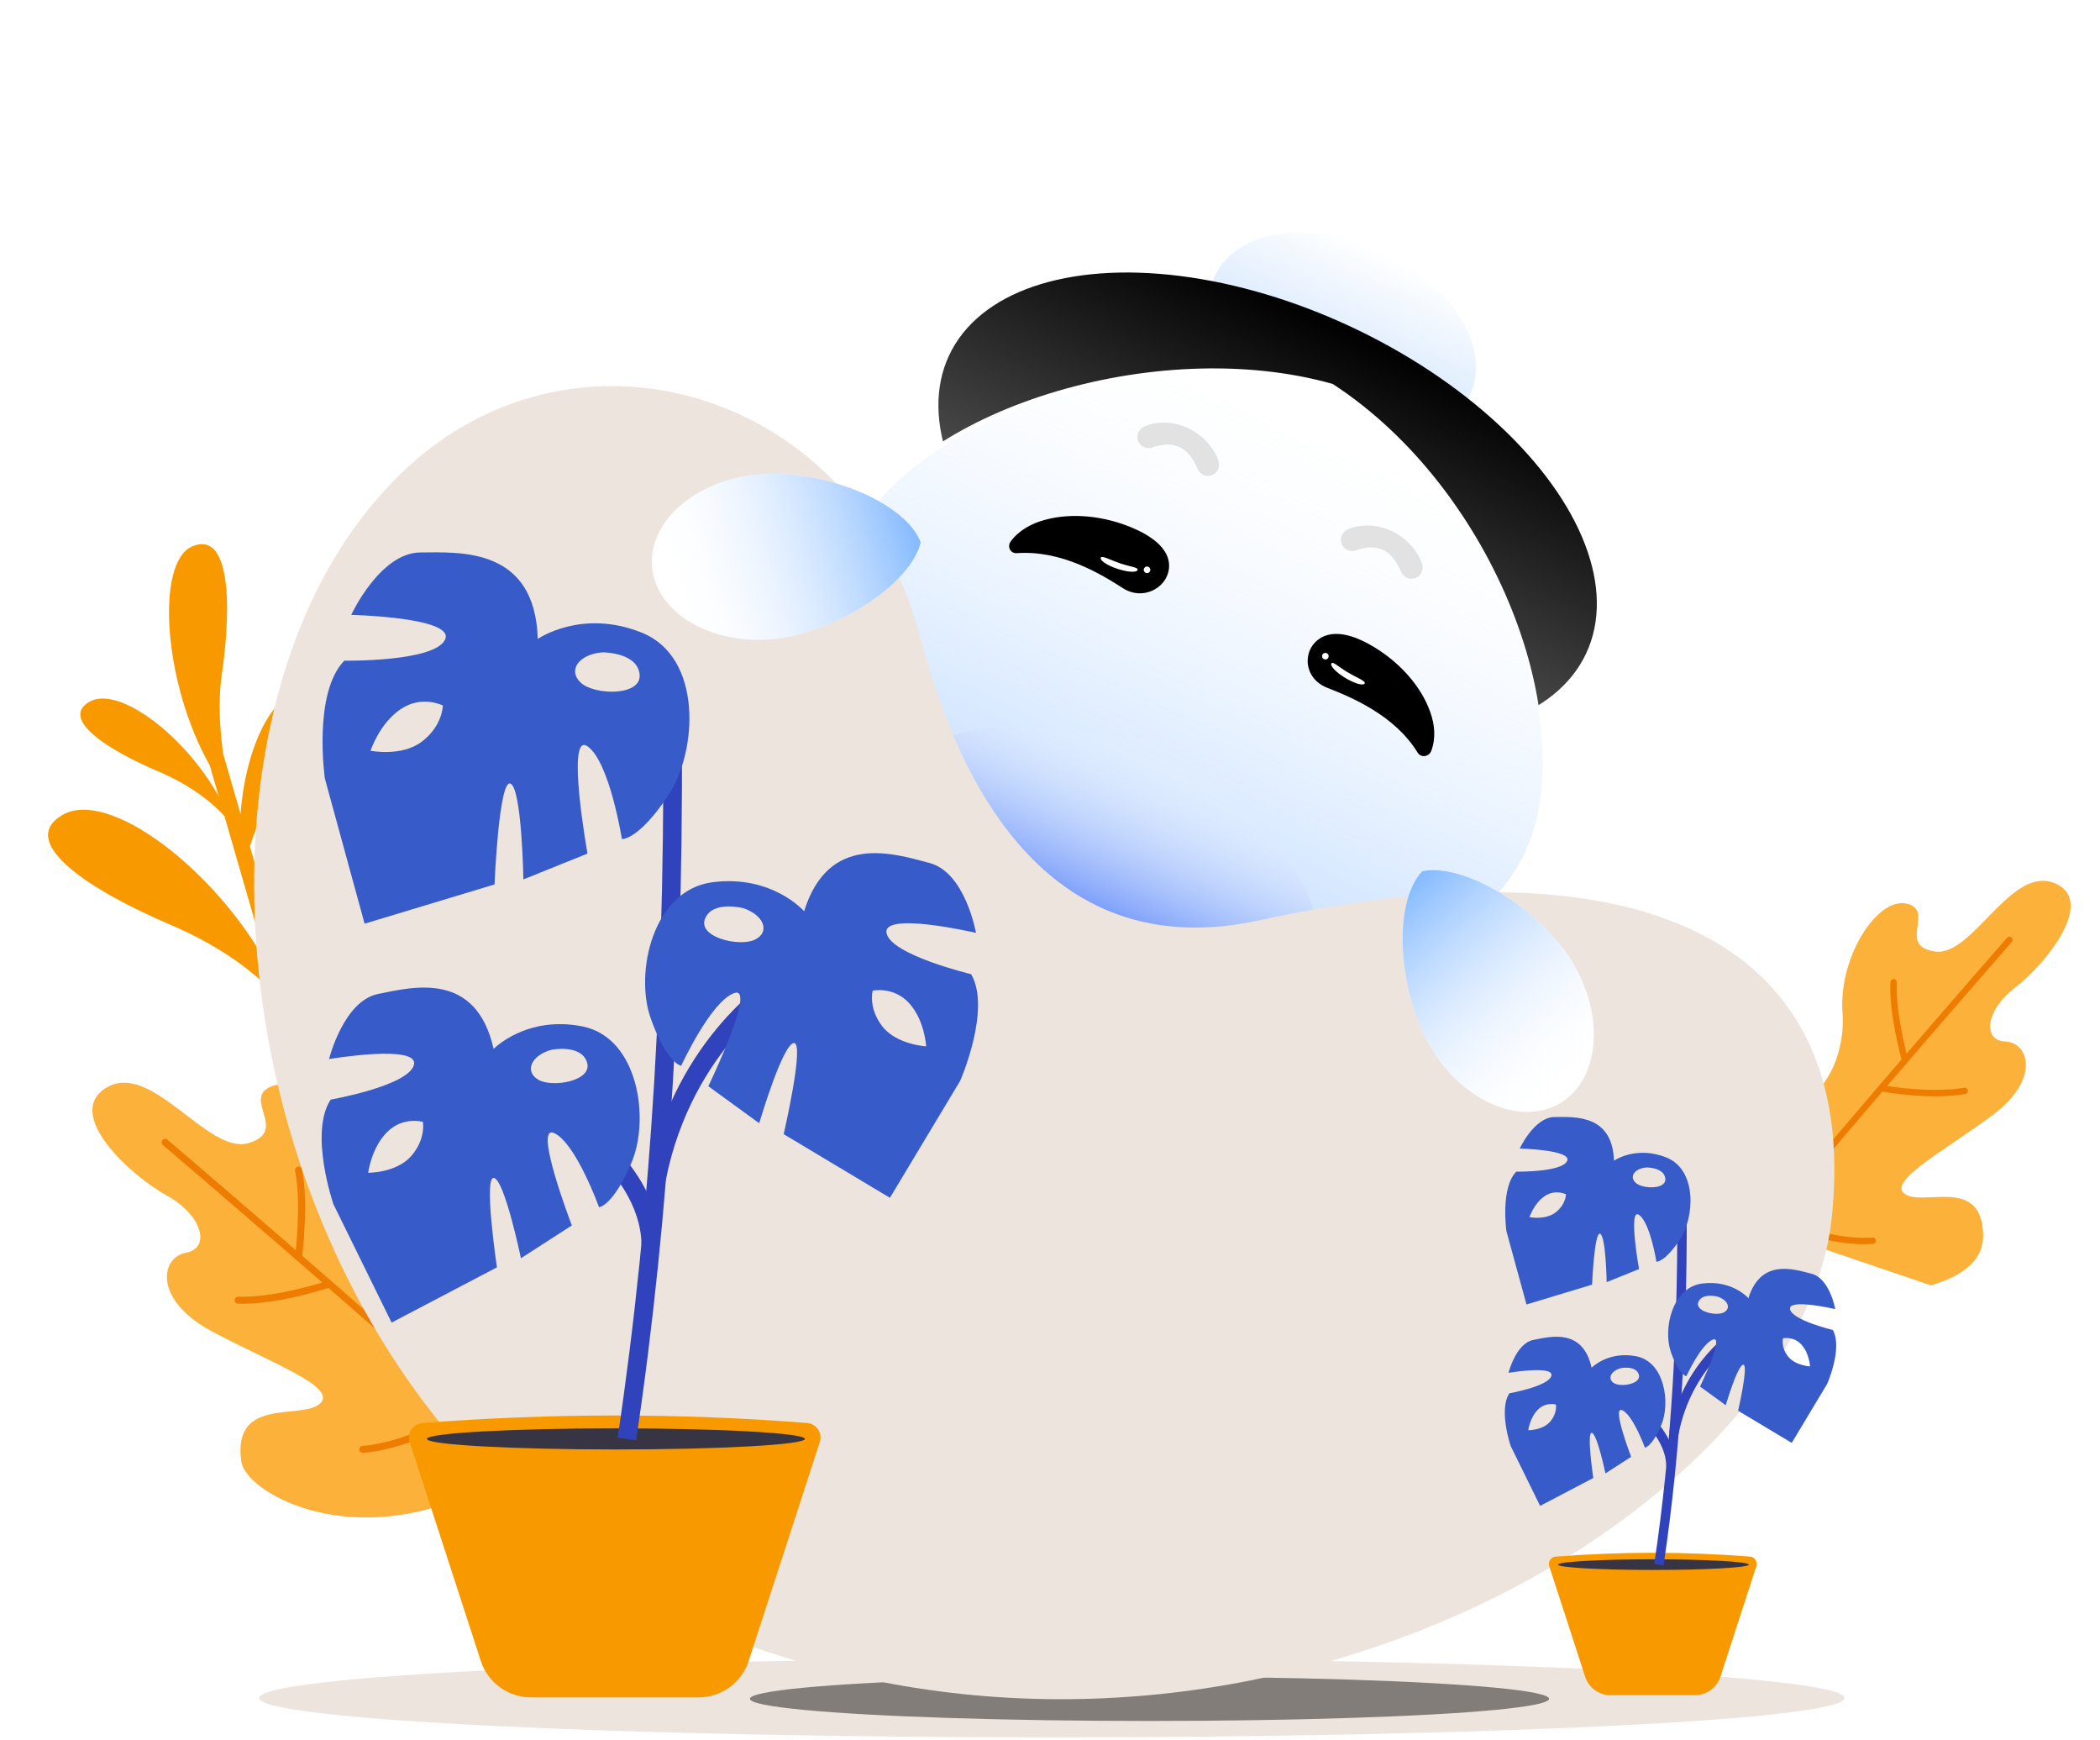 <svg width="780" height="646" viewBox="0 0 780 646" fill="none" xmlns="http://www.w3.org/2000/svg">
<path d="M390.695 645.176C553.284 645.176 685.089 638.627 685.089 630.548C685.089 622.469 553.284 615.92 390.695 615.92C228.106 615.92 96.301 622.469 96.301 630.548C96.301 638.627 228.106 645.176 390.695 645.176Z" fill="#EDE4DD"/>
<ellipse cx="426.963" cy="630.853" rx="148.416" ry="8.228" fill="black" fill-opacity="0.45"/>
<path d="M82.433 250.094C86.332 223.177 85.061 196.975 71.372 202.914C57.67 208.859 60.707 253.907 77.902 284.191L81.287 295.891C69.141 273.602 43.971 254.162 33.096 260.669C22.29 267.135 40.221 278.554 58.337 286.253C72.128 292.114 79.813 299.11 83.357 303.043L99.347 358.304C80.013 323.064 40.25 292.421 23.044 302.717C5.9 312.977 34.349 331.094 63.096 343.31C84.819 352.541 97.002 363.555 102.68 369.821L105.869 380.84C107.867 380.587 109.861 380.322 111.856 380.045L92.831 314.301C94.482 308.779 97.626 301.254 103.626 292.59C114.833 276.407 123.894 257.178 111.305 257.481C100.38 257.744 90.769 279.999 89.376 302.366L82.797 279.63C81.962 272.245 80.751 261.711 82.433 250.094Z" fill="#F99900"/>
<path d="M667.712 405.531C667.803 405.787 667.903 406.03 668.015 406.255C671.228 412.701 685.869 397.175 684.358 376.147C682.847 355.121 697.494 332.996 708.223 335.584C718.951 338.172 704.412 351.263 718.669 353.339C732.925 355.414 747.132 320.385 763.773 328.236C778.337 335.107 759.636 358.274 748.321 366.87C737.644 374.983 736.115 386.404 744.882 386.772C753.646 387.143 757.854 400.915 740.15 414.067C722.445 427.219 700.563 438.862 707.627 443.462C714.69 448.067 736.519 436.641 736.582 458.961C736.611 468.937 727.384 474.363 717.171 477.316L650.962 454.822L667.709 405.53L667.712 405.531Z" fill="#FCB13A"/>
<path d="M656.027 456.546C690.714 414.331 746.575 350.573 747.256 349.797C747.685 349.31 747.638 348.563 747.147 348.134C746.656 347.703 745.911 347.756 745.482 348.245C744.798 349.026 688.327 413.479 653.642 455.736L656.027 456.546Z" fill="#ED7C00"/>
<path d="M707.3 394.874C707.488 394.919 707.692 394.919 707.891 394.862C708.518 394.687 708.887 394.038 708.712 393.41C708.663 393.238 703.903 375.921 704.521 364.808C704.557 364.157 704.057 363.601 703.409 363.565C702.759 363.529 702.201 364.027 702.165 364.679C701.527 376.181 706.239 393.318 706.439 394.041C706.558 394.47 706.898 394.777 707.3 394.874Z" fill="#ED7C00"/>
<path d="M699.154 405.387C699.177 405.394 699.2 405.398 699.222 405.402C699.942 405.531 716.972 408.53 729.979 406.252C730.62 406.141 731.05 405.529 730.937 404.887C730.824 404.245 730.213 403.816 729.572 403.929C716.981 406.134 699.811 403.112 699.638 403.08C698.997 402.965 698.385 403.392 698.269 404.033C698.16 404.652 698.551 405.242 699.154 405.387Z" fill="#ED7C00"/>
<path d="M659.336 430.16C662.122 437.412 665.677 443.475 665.738 443.578C666.07 444.14 665.883 444.863 665.324 445.194C665.048 445.356 664.734 445.395 664.447 445.326C664.147 445.253 663.877 445.065 663.708 444.781C663.485 444.406 660.729 439.703 658.164 433.61L659.336 430.16Z" fill="#ED7C00"/>
<path d="M675.102 459.674C681.66 461.256 689.077 462.415 695.67 461.921C696.32 461.873 696.806 461.307 696.758 460.657C696.71 460.007 696.143 459.52 695.494 459.569C679.76 460.749 658.257 451.791 658.042 451.702C657.444 451.449 656.75 451.731 656.497 452.331C656.244 452.933 656.527 453.624 657.127 453.876C657.662 454.102 665.45 457.346 675.102 459.674Z" fill="#ED7C00"/>
<g filter="url(#filter0_d_2073_382)">
<ellipse cx="498.689" cy="120.447" rx="52.244" ry="34.371" transform="rotate(25.048 498.689 120.447)" fill="url(#paint0_linear_2073_382)"/>
<ellipse cx="470.832" cy="183.312" rx="130.611" ry="72.867" transform="rotate(25.048 470.832 183.312)" fill="url(#paint1_linear_2073_382)"/>
</g>
<g filter="url(#filter1_d_2073_382)">
<g filter="url(#filter2_d_2073_382)">
<path d="M566.396 312.546C544.964 358.406 471.825 369.522 403.035 337.374C334.245 305.227 295.854 241.989 317.286 196.129C338.717 150.269 429.316 122.02 495.004 140.577C555.504 179.98 587.827 266.686 566.396 312.546Z" fill="white"/>
</g>
<path d="M566.396 312.546C544.964 358.406 471.825 369.522 403.035 337.374C334.245 305.227 295.854 241.989 317.286 196.129C338.717 150.269 429.316 122.02 495.004 140.577C555.504 179.98 587.827 266.686 566.396 312.546Z" fill="url(#paint2_linear_2073_382)"/>
<path d="M487.558 344.858C480.776 359.37 442.934 356.02 403.036 337.374C363.138 318.729 336.292 291.849 343.075 277.336C349.857 262.823 395.268 261.707 432.14 275.097C468.355 295.543 494.34 330.345 487.558 344.858Z" fill="url(#paint3_linear_2073_382)"/>
</g>
<path d="M668.258 243.01C668.323 242.915 668.399 242.759 668.486 242.54C668.572 242.322 668.668 242.072 668.774 241.79C668.885 241.5 668.996 241.191 669.108 240.863C669.225 240.527 669.345 240.205 669.468 239.898C669.591 239.59 669.71 239.306 669.827 239.045C669.943 238.783 670.055 238.575 670.161 238.421C670.296 238.223 670.461 238.103 670.656 238.06C670.856 238.008 671.065 238.006 671.284 238.055C671.503 238.105 671.72 238.184 671.935 238.294C672.15 238.404 672.348 238.521 672.528 238.645C672.751 238.799 672.922 239.011 673.039 239.281C673.171 239.549 673.167 239.868 673.026 240.239C672.89 240.638 672.734 241.03 672.558 241.415C672.397 241.797 672.23 242.169 672.057 242.531C671.89 242.884 671.725 243.225 671.561 243.555C671.406 243.891 671.266 244.205 671.141 244.498C671.05 244.74 671.003 244.947 670.997 245.12C671.001 245.299 671.034 245.462 671.099 245.607C671.178 245.75 671.276 245.874 671.392 245.98C671.518 246.091 671.658 246.2 671.813 246.306C671.984 246.424 672.181 246.534 672.402 246.635C672.623 246.737 672.828 246.852 673.017 246.982C673.137 247.065 673.238 247.166 673.32 247.286C673.416 247.403 673.477 247.545 673.5 247.713C673.53 247.872 673.511 248.055 673.445 248.263C673.387 248.476 673.266 248.715 673.083 248.981C672.93 249.204 672.757 249.364 672.565 249.459C672.379 249.546 672.148 249.533 671.872 249.419L671.338 249.203C671.174 249.129 671.022 249.056 670.882 248.985C670.756 248.911 670.592 248.817 670.392 248.705C669.959 248.47 669.636 248.507 669.424 248.816C669.406 248.842 669.343 248.97 669.236 249.2C669.129 249.429 668.995 249.716 668.834 250.061C668.687 250.402 668.522 250.781 668.336 251.198C668.157 251.605 667.983 251.997 667.813 252.373C667.651 252.755 667.505 253.097 667.373 253.399C667.248 253.692 667.16 253.903 667.109 254.032C667.022 254.25 666.956 254.42 666.911 254.541C666.866 254.661 666.781 254.812 666.657 254.992C666.563 255.129 666.43 255.24 666.258 255.324C666.092 255.4 665.897 255.436 665.671 255.433C665.455 255.436 665.218 255.393 664.963 255.306C664.701 255.227 664.432 255.093 664.158 254.905C663.857 254.698 663.7 254.457 663.687 254.183C663.688 253.905 663.745 253.629 663.859 253.353C664.054 252.83 664.263 252.297 664.484 251.754C664.714 251.217 664.942 250.684 665.166 250.156C665.399 249.633 665.623 249.124 665.838 248.627C666.067 248.127 666.286 247.652 666.495 247.202C666.582 246.983 666.599 246.793 666.546 246.63C666.5 246.459 666.391 246.314 666.219 246.196C665.635 245.795 665.032 245.412 664.411 245.048C663.803 244.681 663.207 244.316 662.623 243.952C662.414 243.834 662.215 243.792 662.027 243.827C661.839 243.862 661.683 243.969 661.559 244.15C661.281 244.553 661.011 244.955 660.748 245.356C660.485 245.757 660.212 246.163 659.929 246.575C659.605 247.047 659.263 247.526 658.903 248.012C658.552 248.504 658.205 248.973 657.86 249.419C657.725 249.579 657.576 249.685 657.414 249.738C657.26 249.796 657.095 249.816 656.919 249.796C656.752 249.782 656.577 249.732 656.397 249.645C656.224 249.565 656.057 249.469 655.894 249.357C655.49 249.079 655.224 248.795 655.095 248.504C654.961 248.222 655.002 247.922 655.221 247.605C655.551 247.124 655.909 246.631 656.295 246.125C656.681 245.619 657.056 245.1 657.422 244.567C657.67 244.207 657.905 243.856 658.126 243.516C658.354 243.166 658.591 242.811 658.839 242.451C658.951 242.288 658.995 242.141 658.971 242.011C658.962 241.878 658.923 241.75 658.855 241.628C658.788 241.505 658.704 241.379 658.605 241.247C658.512 241.107 658.446 240.954 658.408 240.789C658.37 240.624 658.374 240.425 658.421 240.191C658.476 239.964 658.613 239.691 658.831 239.374C658.949 239.202 659.071 239.09 659.196 239.036C659.335 238.981 659.473 238.955 659.608 238.96C659.753 238.971 659.892 238.997 660.028 239.04C660.169 239.073 660.307 239.093 660.443 239.098C660.587 239.108 660.719 239.091 660.838 239.047C660.972 239 661.097 238.89 661.215 238.718C661.286 238.615 661.365 238.492 661.45 238.349C661.542 238.197 661.628 238.054 661.708 237.919C661.788 237.785 661.856 237.667 661.912 237.567C661.974 237.458 662.017 237.386 662.041 237.352C662.242 237.06 662.44 236.855 662.635 236.736C662.845 236.615 663.039 236.553 663.218 236.55C663.403 236.538 663.578 236.569 663.741 236.644C663.919 236.716 664.077 236.799 664.215 236.893C664.73 237.247 665.018 237.591 665.08 237.924C665.156 238.254 665.076 238.61 664.839 238.991L663.961 240.378C663.837 240.596 663.783 240.793 663.801 240.97C663.825 241.138 663.944 241.296 664.158 241.443L667.152 243.349C667.413 243.503 667.619 243.544 667.77 243.471C667.93 243.404 668.093 243.25 668.258 243.01ZM684.427 251.925C684.899 252.249 685.304 252.635 685.641 253.082C685.979 253.529 686.227 253.996 686.384 254.484C686.542 254.971 686.596 255.463 686.545 255.96C686.504 256.462 686.332 256.932 686.031 257.37C685.907 257.55 685.743 257.696 685.54 257.809C685.35 257.919 685.143 257.991 684.917 258.026C684.697 258.051 684.47 258.041 684.237 257.994C684.018 257.945 683.814 257.855 683.625 257.725C683.608 257.714 683.588 257.706 683.565 257.703C683.556 257.697 683.543 257.688 683.526 257.676C683.503 257.673 683.483 257.666 683.466 257.654L682.809 258.719C682 259.97 681.555 260.986 681.474 261.765C681.403 262.549 681.62 263.116 682.126 263.464C682.307 263.588 682.477 263.68 682.638 263.74C682.808 263.806 682.967 263.859 683.117 263.899C683.281 263.936 683.431 263.975 683.566 264.018C683.701 264.06 683.825 264.12 683.936 264.196C684.134 264.332 684.246 264.536 684.274 264.808C684.311 265.086 684.246 265.345 684.081 265.585C683.916 265.826 683.656 266.001 683.302 266.112C682.957 266.228 682.566 266.282 682.13 266.273C681.699 266.255 681.254 266.176 680.794 266.037C680.334 265.897 679.91 265.695 679.524 265.429C678.854 264.969 678.455 264.29 678.326 263.393C678.203 262.487 678.404 261.423 678.926 260.203C678.993 259.996 678.983 259.863 678.897 259.804C678.794 259.733 678.669 259.722 678.521 259.772C676.933 260.261 675.473 260.445 674.14 260.325C672.813 260.197 671.681 259.811 670.746 259.168C670.308 258.867 669.957 258.531 669.694 258.16C669.43 257.789 669.254 257.403 669.164 257C669.089 256.594 669.098 256.177 669.191 255.748C669.298 255.316 669.496 254.889 669.785 254.469C670.192 253.877 670.749 253.343 671.455 252.867C672.169 252.398 672.968 251.999 673.851 251.671C674.734 251.342 675.665 251.091 676.644 250.917C677.632 250.749 678.598 250.668 679.543 250.672C680.496 250.683 681.396 250.79 682.243 250.992C683.09 251.195 683.818 251.506 684.427 251.925ZM680.94 256.088C681.295 255.902 681.581 255.789 681.798 255.749C682.021 255.7 682.268 255.737 682.538 255.859C682.744 255.963 682.88 255.968 682.945 255.874C682.992 255.805 683.017 255.714 683.018 255.602C683.009 255.267 682.97 254.955 682.901 254.668C682.839 254.373 682.658 254.122 682.357 253.915C682.031 253.691 681.602 253.535 681.068 253.446C680.535 253.358 679.949 253.328 679.31 253.356C678.685 253.382 678.033 253.458 677.352 253.584C676.686 253.707 676.053 253.873 675.455 254.081C674.857 254.29 674.322 254.535 673.85 254.817C673.378 255.099 673.03 255.403 672.805 255.73C672.605 256.022 672.526 256.302 672.568 256.571C672.619 256.847 672.782 257.079 673.057 257.267C673.761 257.751 674.785 257.906 676.132 257.732C677.478 257.557 679.08 257.009 680.94 256.088ZM694.218 255.887C693.969 255.716 693.756 255.519 693.58 255.297C693.419 255.072 693.301 254.839 693.226 254.598C693.166 254.355 693.151 254.111 693.18 253.865C693.21 253.62 693.298 253.39 693.446 253.176C693.694 252.815 694.036 252.621 694.473 252.592C694.918 252.57 695.381 252.724 695.862 253.054C696.085 253.207 696.27 253.398 696.417 253.625C696.57 253.844 696.676 254.075 696.736 254.319C696.805 254.568 696.822 254.82 696.786 255.074C696.757 255.319 696.674 255.54 696.538 255.738C696.285 256.107 695.947 256.304 695.525 256.33C695.117 256.353 694.681 256.205 694.218 255.887ZM689.754 258.601C689.961 258.301 690.257 258.145 690.645 258.133C691.047 258.118 691.462 258.259 691.891 258.554C692.664 259.085 692.893 259.634 692.579 260.202C692.359 260.595 692.107 261.034 691.823 261.522C691.547 262.015 691.247 262.535 690.921 263.082C690.61 263.627 690.276 264.187 689.918 264.762C689.574 265.335 689.23 265.901 688.884 266.46C688.544 267.01 688.211 267.539 687.886 268.049C687.561 268.559 687.257 269.02 686.974 269.432C686.679 269.861 686.303 270.077 685.846 270.079C685.398 270.087 684.882 269.89 684.299 269.489C684.033 269.306 683.867 269.097 683.801 268.862C683.737 268.642 683.788 268.411 683.953 268.171C684.768 266.986 685.499 265.858 686.147 264.787C686.809 263.713 687.384 262.749 687.87 261.894C688.364 261.046 688.764 260.335 689.07 259.762C689.39 259.186 689.618 258.799 689.754 258.601ZM705.192 261.023C705.24 260.879 705.284 260.751 705.323 260.639C705.371 260.533 705.427 260.432 705.492 260.338C705.657 260.097 705.869 259.946 706.127 259.883C706.394 259.826 706.677 259.901 706.978 260.108C708.308 261.022 708.82 261.841 708.512 262.565C708.112 263.478 707.696 264.387 707.264 265.291C706.832 266.195 706.374 267.1 705.89 268.006C705.421 268.909 704.914 269.812 704.369 270.715C703.839 271.615 703.265 272.515 702.645 273.416C702.527 273.588 702.403 273.75 702.274 273.901C702.151 274.044 702.019 274.162 701.879 274.255C701.745 274.34 701.604 274.388 701.457 274.401C701.318 274.419 701.171 274.375 701.016 274.269L700.041 273.371C699.836 273.192 699.721 273.018 699.697 272.85C699.688 272.679 699.743 272.49 699.861 272.28C700.873 270.662 701.831 268.9 702.736 266.995C703.642 265.089 704.46 263.098 705.192 261.023ZM696.949 278.697C696.7 278.525 696.49 278.325 696.32 278.094C696.153 277.878 696.035 277.645 695.966 277.395C695.9 277.16 695.882 276.92 695.911 276.675C695.941 276.43 696.029 276.2 696.177 275.986C696.425 275.625 696.767 275.43 697.204 275.402C697.649 275.379 698.112 275.533 698.593 275.864C698.816 276.017 699.001 276.208 699.148 276.435C699.301 276.654 699.407 276.885 699.467 277.129C699.536 277.378 699.553 277.63 699.517 277.884C699.488 278.129 699.405 278.35 699.27 278.548C699.016 278.917 698.681 279.11 698.265 279.127C697.851 279.159 697.412 279.015 696.949 278.697Z" fill="white"/>
<circle cx="426.571" cy="162.271" r="4.121" transform="rotate(25.048 426.571 162.271)" fill="#E2E2E2"/>
<ellipse cx="432.445" cy="161.02" rx="3.297" ry="2.802" transform="rotate(25.048 432.445 161.02)" fill="#E2E2E2"/>
<ellipse cx="445.445" cy="167.462" rx="3.297" ry="2.802" transform="rotate(25.048 445.445 167.462)" fill="#E2E2E2"/>
<path d="M452.597 173.158C451.633 175.22 448.147 165.62 439.982 161.805C431.818 157.989 422.664 161.681 423.627 159.62C424.591 157.558 433.144 155.152 441.308 158.967C449.473 162.783 453.56 171.096 452.597 173.158Z" fill="#E2E2E2"/>
<path d="M445.707 174.675C444.998 176.191 443.738 168.661 438.099 166.026C432.459 163.39 426.771 167.309 427.479 165.793C428.187 164.278 435.111 157.716 440.751 160.351C446.39 162.987 446.415 173.16 445.707 174.675Z" fill="#E2E2E2"/>
<circle cx="448.676" cy="172.613" r="4.121" transform="rotate(25.048 448.676 172.613)" fill="#E2E2E2"/>
<circle cx="502.164" cy="200.48" r="4.121" transform="rotate(25.048 502.164 200.48)" fill="#E2E2E2"/>
<ellipse cx="508.038" cy="199.229" rx="3.297" ry="2.802" transform="rotate(25.048 508.038 199.229)" fill="#E2E2E2"/>
<ellipse cx="521.046" cy="205.663" rx="3.297" ry="2.802" transform="rotate(25.048 521.046 205.663)" fill="#E2E2E2"/>
<path d="M528.19 211.367C527.227 213.429 523.741 203.829 515.576 200.014C507.411 196.198 498.258 199.89 499.221 197.829C500.185 195.767 508.737 193.361 516.902 197.176C525.066 200.992 529.154 209.305 528.19 211.367Z" fill="#E2E2E2"/>
<path d="M521.3 212.884C520.592 214.4 519.332 206.87 513.693 204.235C508.053 201.599 502.365 205.518 503.073 204.002C503.781 202.487 510.705 195.925 516.344 198.56C521.984 201.196 522.009 211.369 521.3 212.884Z" fill="#E2E2E2"/>
<circle cx="524.27" cy="210.822" r="4.121" transform="rotate(25.048 524.27 210.822)" fill="#E2E2E2"/>
<g filter="url(#filter3_d_2073_382)">
<path d="M531.206 262.322C532.911 267.074 533.385 272.143 531.594 276.88C531.408 277.373 531.085 277.812 530.665 278.144C530.244 278.476 529.742 278.689 529.218 278.757C528.693 278.825 528.166 278.747 527.7 278.531C527.233 278.314 526.844 277.969 526.579 277.534C518.004 263.471 501.608 256.797 492.874 253.368C487.392 251.214 485.045 246.213 485.868 241.636C486.267 239.283 487.564 237.127 489.491 235.615C495.823 230.702 505.002 235.012 510.524 238.377C519.497 243.85 527.636 252.348 531.208 262.32L531.206 262.322Z" fill="black"/>
</g>
<g filter="url(#filter4_d_2073_382)">
<path d="M388.108 191.048C383.084 192.407 378.472 194.925 375.402 199.057C375.083 199.487 374.886 199.994 374.835 200.518C374.784 201.043 374.88 201.563 375.113 202.02C375.346 202.477 375.705 202.851 376.151 203.099C376.596 203.346 377.108 203.458 377.628 203.42C394.458 202.207 409.294 211.437 417.089 216.426C421.982 219.557 427.577 218.566 431.047 215.297C432.844 213.635 433.973 211.371 434.2 208.974C434.896 201.13 426.098 196.289 420.143 193.82C410.462 189.808 398.649 188.189 388.108 191.045L388.108 191.048Z" fill="black"/>
</g>
<path d="M422.52 211.684C422.149 212.689 418.789 212.484 415.015 211.224C411.242 209.964 408.483 208.128 408.853 207.122C409.224 206.117 412.436 207.994 416.21 209.254C419.984 210.513 422.89 210.678 422.52 211.684Z" fill="white"/>
<ellipse cx="426.043" cy="211.61" rx="1.214" ry="1.214" transform="rotate(43.043 426.043 211.61)" fill="white"/>
<path d="M494.516 246.394C493.993 247.33 496.334 249.748 499.746 251.795C503.157 253.842 506.347 254.743 506.87 253.808C507.392 252.872 503.877 251.653 500.465 249.606C497.054 247.558 495.038 245.458 494.516 246.394Z" fill="white"/>
<circle cx="1.214" cy="1.214" r="1.214" transform="matrix(-0.994 -0.111 -0.111 0.994 493.617 242.598)" fill="white"/>
<g filter="url(#filter5_d_2073_382)">
<path d="M646.446 274.08C649.592 274.932 652.44 276.639 654.675 279.011C656.665 280.835 658.779 282.518 661.002 284.048C682.327 298.707 708.823 296.157 720.277 279.494C731.73 262.832 724.618 237.182 703.294 222.524C681.967 207.864 655.473 210.415 644.021 227.076C638.107 235.678 636.967 246.886 640.78 258.085C641.066 258.885 641.365 259.681 641.676 260.472C641.657 260.426 641.727 260.6 641.624 260.376L641.816 260.793L641.967 261.226C643.506 265.666 642.881 269.764 640.785 273.26C643.097 273.481 645.276 273.754 646.446 274.08ZM637.922 222.939C652.002 202.455 683.205 199.449 707.619 216.232C732.03 233.012 740.405 263.222 726.326 283.703C712.245 304.188 681.038 307.192 656.627 290.412C653.977 288.59 651.521 286.612 649.255 284.505L649.242 284.491C644.25 278.963 637.159 283.866 621.186 277.956C617.905 276.743 618.052 275.806 621.754 275.007C628.447 273.57 636.775 269.453 634.858 263.927C634.786 263.776 634.001 261.715 633.718 260.906C629.267 247.842 630.338 233.971 637.924 222.935" fill="white"/>
</g>
<g filter="url(#filter6_d_2073_382)">
<path d="M300.3 110.154C300.056 108.152 299.036 106.325 297.46 105.066C299.023 103.87 300.065 102.118 300.371 100.175C300.676 98.231 300.222 96.244 299.102 94.626C297.982 93.009 296.283 91.884 294.356 91.486C292.429 91.087 290.423 91.446 288.754 92.487C288.134 90.572 286.803 88.969 285.035 88.007C283.71 87.315 282.211 87.026 280.724 87.175C279.237 87.325 277.825 87.906 276.665 88.848C275.504 89.79 274.644 91.05 274.191 92.475C273.738 93.9 273.712 95.426 274.116 96.865C272.548 96.854 271.013 97.321 269.717 98.206C269.359 98.463 269.021 98.746 268.706 99.054C267.41 100.31 266.604 101.985 266.429 103.78C266.255 105.576 266.725 107.375 267.754 108.856C267.947 109.176 268.16 109.484 268.392 109.778C269.792 111.245 271.711 112.105 273.737 112.173C273.116 114.089 273.266 116.172 274.155 117.98C274.348 118.3 274.561 118.608 274.793 118.902C275.59 120.051 276.688 120.959 277.966 121.527C279.244 122.095 280.653 122.302 282.041 122.124C283.428 121.947 284.74 121.392 285.833 120.52C286.927 119.648 287.76 118.492 288.242 117.179C289.444 118.075 290.882 118.597 292.378 118.681C293.875 118.765 295.363 118.408 296.657 117.652C297.952 116.897 298.995 115.778 299.659 114.434C300.322 113.09 300.575 111.581 300.387 110.094L300.3 110.154ZM293.781 94.762C294.843 94.979 295.78 95.597 296.397 96.489C297.014 97.38 297.263 98.475 297.092 99.545C296.94 100.377 296.543 101.145 295.953 101.751C295.363 102.357 294.606 102.774 293.778 102.947L292.668 103.161L291.174 102.789C290.972 102.064 290.655 101.377 290.235 100.754C289.681 99.956 288.967 99.281 288.139 98.773L289.439 96.68C289.884 95.958 290.537 95.389 291.312 95.046C292.087 94.704 292.948 94.605 293.781 94.762ZM277.842 92.794C278.327 91.983 279.074 91.361 279.961 91.032C280.847 90.703 281.819 90.686 282.717 90.984C283.614 91.283 284.382 91.878 284.895 92.672C285.408 93.467 285.635 94.412 285.537 95.353L285.406 96.488L284.603 97.79C283.137 97.737 281.694 98.154 280.482 98.98C280.255 99.113 280.038 99.263 279.834 99.429L279.285 98.636L278.332 97.506C277.78 96.864 277.437 96.069 277.349 95.227C277.262 94.385 277.434 93.536 277.842 92.794ZM275.664 108.368C274.775 108.727 273.789 108.768 272.873 108.485C271.956 108.202 271.165 107.613 270.633 106.815C270.101 106.017 269.86 105.06 269.951 104.106C270.042 103.151 270.459 102.257 271.132 101.574C271.323 101.42 271.525 101.28 271.737 101.155C272.326 100.755 273.01 100.516 273.72 100.461C274.43 100.407 275.142 100.54 275.785 100.846L276.813 101.222L277.864 102.433C277.287 104.055 277.326 105.833 277.976 107.428L275.664 108.368ZM281.59 106.738C281.195 106.168 280.979 105.494 280.967 104.801C280.956 104.108 281.15 103.427 281.526 102.844C281.902 102.262 282.441 101.803 283.077 101.528C283.713 101.252 284.417 101.171 285.099 101.295C285.781 101.419 286.411 101.743 286.909 102.225C287.407 102.707 287.751 103.326 287.897 104.003C288.044 104.681 287.986 105.386 287.731 106.031C287.476 106.676 287.036 107.23 286.466 107.625C285.702 108.154 284.759 108.358 283.844 108.191C282.93 108.025 282.119 107.502 281.59 106.738ZM282.755 118.335C281.773 118.795 280.65 118.85 279.627 118.49C278.604 118.13 277.764 117.382 277.287 116.408C276.904 115.646 276.763 114.785 276.883 113.94C277.003 113.095 277.378 112.307 277.958 111.682L278.683 110.881L280.218 110.266C281.571 111.296 283.252 111.799 284.948 111.681L285.014 112.701L285.104 112.83L285.2 114.17C285.275 115.032 285.08 115.896 284.642 116.642C284.204 117.389 283.544 117.98 282.755 118.335ZM293.335 115.146C292.566 115.259 291.781 115.156 291.067 114.848C290.353 114.54 289.74 114.04 289.294 113.404L289.055 113.058L288.56 112.036L288.403 110.546C289.803 109.575 290.8 108.126 291.21 106.473L292.172 106.723L293.636 107.052C294.572 107.28 295.399 107.826 295.977 108.597C296.555 109.368 296.847 110.315 296.803 111.278C296.759 112.24 296.381 113.157 295.736 113.872C295.09 114.587 294.216 115.055 293.263 115.196L293.335 115.146Z" fill="white"/>
</g>
<g filter="url(#filter7_d_2073_382)">
<path d="M358.692 42.693C357.569 43.432 356.78 44.582 356.495 45.897C355.317 45.318 353.963 45.214 352.711 45.608C351.46 46.001 350.408 46.861 349.774 48.009C349.139 49.157 348.971 50.505 349.304 51.774C349.637 53.043 350.446 54.135 351.562 54.823C350.602 55.76 350.039 57.031 349.989 58.371C349.968 59.368 350.239 60.348 350.769 61.192C351.299 62.036 352.064 62.707 352.971 63.121C353.877 63.535 354.885 63.675 355.87 63.524C356.855 63.372 357.774 62.935 358.513 62.267C358.972 63.208 359.706 63.986 360.618 64.498C360.877 64.635 361.147 64.753 361.424 64.85C362.558 65.252 363.797 65.237 364.921 64.809C366.045 64.382 366.98 63.568 367.56 62.514C367.694 62.304 367.815 62.086 367.921 61.86C368.383 60.59 368.328 59.189 367.768 57.958C369.096 57.762 370.296 57.055 371.112 55.989C371.246 55.779 371.367 55.56 371.474 55.334C371.924 54.518 372.141 53.593 372.101 52.662C372.062 51.73 371.768 50.827 371.251 50.051C370.734 49.275 370.014 48.656 369.169 48.262C368.324 47.867 367.387 47.712 366.46 47.813C366.639 46.83 366.525 45.816 366.132 44.898C365.739 43.979 365.084 43.196 364.249 42.647C363.415 42.098 362.437 41.806 361.438 41.808C360.439 41.81 359.463 42.106 358.63 42.659L358.692 42.693ZM351.431 51.147C351.246 50.449 351.338 49.706 351.687 49.073C352.037 48.441 352.617 47.967 353.307 47.752C353.849 47.596 354.425 47.606 354.962 47.779C355.499 47.952 355.972 48.281 356.321 48.723L356.777 49.323L356.997 50.325C356.624 50.66 356.308 51.053 356.06 51.489C355.748 52.056 355.556 52.682 355.498 53.328L353.863 53.171C353.3 53.12 352.767 52.898 352.333 52.537C351.898 52.175 351.584 51.691 351.431 51.147ZM354.979 61.249C354.35 61.2 353.758 60.937 353.298 60.505C352.839 60.074 352.541 59.498 352.453 58.874C352.366 58.249 352.494 57.614 352.816 57.072C353.139 56.531 353.636 56.115 354.227 55.895L354.943 55.637L355.959 55.731C356.361 56.622 357.038 57.361 357.89 57.839C358.037 57.935 358.191 58.02 358.351 58.093L358.04 58.656L357.647 59.56C357.427 60.08 357.054 60.52 356.577 60.822C356.1 61.124 355.543 61.273 354.979 61.249ZM364.925 57.935C365.402 58.36 365.719 58.937 365.822 59.568C365.924 60.199 365.806 60.846 365.488 61.4C365.169 61.954 364.669 62.381 364.072 62.61C363.475 62.839 362.817 62.855 362.21 62.655C362.061 62.586 361.918 62.507 361.78 62.418C361.367 62.184 361.022 61.847 360.779 61.439C360.536 61.031 360.404 60.566 360.396 60.091L360.316 59.367L360.728 58.38C361.868 58.244 362.918 57.693 363.678 56.833L364.925 57.935ZM362.195 54.879C361.972 55.284 361.633 55.613 361.223 55.825C360.812 56.037 360.348 56.123 359.889 56.071C359.43 56.019 358.996 55.833 358.643 55.535C358.29 55.236 358.033 54.84 357.905 54.396C357.777 53.952 357.784 53.48 357.924 53.04C358.064 52.6 358.332 52.211 358.693 51.923C359.055 51.635 359.493 51.46 359.954 51.421C360.414 51.382 360.876 51.481 361.28 51.704C361.823 52.004 362.224 52.507 362.395 53.102C362.567 53.698 362.495 54.337 362.195 54.879ZM368.776 50.747C369.342 51.198 369.708 51.852 369.796 52.57C369.883 53.287 369.686 54.011 369.246 54.584C368.904 55.038 368.431 55.378 367.891 55.556C367.351 55.735 366.77 55.745 366.224 55.584L365.531 55.388L364.709 54.653C364.923 53.54 364.725 52.387 364.153 51.409L364.742 51.068L364.793 50.976L365.564 50.521C366.057 50.221 366.631 50.081 367.206 50.122C367.782 50.163 368.33 50.381 368.776 50.747ZM363.737 45.374C364.032 45.8 364.203 46.299 364.231 46.816C364.259 47.334 364.142 47.849 363.894 48.303L363.758 48.549L363.294 49.147L362.451 49.682C361.456 49.134 360.296 48.967 359.187 49.213L359.051 48.564L358.814 47.592C358.673 46.966 358.754 46.309 359.043 45.736C359.332 45.163 359.812 44.708 360.399 44.449C360.987 44.19 361.647 44.144 362.265 44.318C362.883 44.491 363.422 44.875 363.788 45.402L363.737 45.374Z" fill="white"/>
</g>
<g filter="url(#filter8_d_2073_382)">
<path d="M623.39 159.296C623.146 157.294 622.126 155.467 620.55 154.208C622.113 153.012 623.155 151.261 623.46 149.317C623.766 147.374 623.312 145.387 622.192 143.769C621.072 142.151 619.373 141.027 617.446 140.628C615.519 140.23 613.513 140.589 611.844 141.63C611.224 139.715 609.893 138.111 608.125 137.15C606.8 136.458 605.301 136.168 603.814 136.318C602.326 136.467 600.915 137.049 599.754 137.99C598.594 138.932 597.734 140.193 597.281 141.618C596.828 143.042 596.802 144.568 597.206 146.007C595.637 145.996 594.102 146.464 592.806 147.348C592.449 147.605 592.111 147.889 591.796 148.197C590.5 149.452 589.694 151.127 589.519 152.923C589.345 154.718 589.814 156.517 590.844 157.998C591.037 158.319 591.25 158.627 591.482 158.921C592.882 160.388 594.801 161.248 596.827 161.316C596.206 163.232 596.356 165.315 597.245 167.122C597.437 167.443 597.651 167.751 597.883 168.044C598.68 169.193 599.778 170.101 601.056 170.67C602.334 171.238 603.743 171.445 605.13 171.267C606.518 171.089 607.83 170.534 608.923 169.662C610.017 168.79 610.85 167.635 611.332 166.322C612.534 167.217 613.972 167.74 615.468 167.824C616.965 167.908 618.453 167.55 619.747 166.795C621.042 166.04 622.085 164.92 622.748 163.577C623.412 162.233 623.665 160.723 623.477 159.237L623.39 159.296ZM616.87 143.904C617.932 144.121 618.87 144.74 619.487 145.631C620.104 146.522 620.352 147.617 620.182 148.688C620.03 149.52 619.633 150.288 619.043 150.894C618.453 151.5 617.695 151.916 616.868 152.09L615.758 152.304L614.264 151.931C614.062 151.207 613.745 150.52 613.325 149.896C612.771 149.098 612.057 148.424 611.229 147.916L612.529 145.822C612.974 145.101 613.627 144.531 614.402 144.189C615.177 143.847 616.038 143.747 616.87 143.904ZM600.932 141.937C601.417 141.125 602.164 140.504 603.051 140.175C603.937 139.845 604.909 139.829 605.806 140.127C606.704 140.425 607.472 141.021 607.985 141.815C608.498 142.609 608.724 143.555 608.627 144.495L608.496 145.63L607.693 146.932C606.227 146.879 604.783 147.296 603.572 148.122C603.345 148.256 603.128 148.406 602.924 148.571L602.375 147.779L601.422 146.648C600.87 146.007 600.527 145.212 600.439 144.369C600.352 143.527 600.523 142.679 600.932 141.937ZM598.754 157.51C597.864 157.869 596.879 157.911 595.962 157.628C595.046 157.345 594.255 156.755 593.723 155.957C593.191 155.16 592.95 154.203 593.041 153.248C593.132 152.294 593.548 151.399 594.221 150.716C594.413 150.563 594.615 150.423 594.827 150.297C595.416 149.897 596.099 149.658 596.81 149.604C597.52 149.55 598.232 149.682 598.875 149.988L599.902 150.364L600.954 151.576C600.376 153.198 600.416 154.976 601.066 156.571L598.754 157.51ZM604.68 155.88C604.285 155.31 604.069 154.636 604.057 153.943C604.046 153.25 604.24 152.569 604.616 151.987C604.991 151.404 605.531 150.946 606.167 150.67C606.803 150.395 607.507 150.314 608.189 150.438C608.871 150.562 609.5 150.885 609.999 151.367C610.497 151.849 610.841 152.468 610.987 153.146C611.133 153.823 611.076 154.529 610.821 155.174C610.566 155.818 610.126 156.373 609.556 156.767C608.792 157.296 607.849 157.5 606.934 157.334C606.02 157.167 605.209 156.645 604.68 155.88ZM605.845 167.477C604.863 167.937 603.739 167.993 602.717 167.633C601.694 167.272 600.854 166.525 600.377 165.551C599.994 164.788 599.853 163.927 599.973 163.083C600.093 162.238 600.468 161.45 601.048 160.824L601.772 160.024L603.307 159.409C604.66 160.439 606.341 160.941 608.037 160.824L608.104 161.843L608.194 161.973L608.29 163.313C608.365 164.175 608.17 165.039 607.731 165.785C607.293 166.531 606.634 167.123 605.845 167.477ZM616.424 164.289C615.656 164.402 614.871 164.299 614.157 163.991C613.443 163.683 612.829 163.183 612.384 162.546L612.145 162.2L611.65 161.178L611.493 159.689C612.893 158.717 613.89 157.269 614.299 155.615L615.261 155.866L616.725 156.195C617.661 156.423 618.489 156.969 619.067 157.739C619.645 158.51 619.937 159.458 619.893 160.42C619.848 161.383 619.471 162.3 618.825 163.014C618.18 163.729 617.305 164.197 616.352 164.338L616.424 164.289Z" fill="white"/>
</g>
<g filter="url(#filter9_d_2073_382)">
<path d="M612.856 305.23C611.733 305.969 610.944 307.119 610.659 308.434C609.481 307.855 608.127 307.751 606.875 308.145C605.624 308.538 604.572 309.398 603.938 310.546C603.303 311.694 603.135 313.042 603.468 314.311C603.801 315.58 604.61 316.672 605.726 317.36C604.766 318.298 604.203 319.568 604.153 320.909C604.132 321.905 604.403 322.885 604.933 323.729C605.463 324.573 606.228 325.244 607.135 325.658C608.041 326.072 609.049 326.212 610.034 326.061C611.019 325.909 611.938 325.472 612.677 324.805C613.136 325.745 613.87 326.523 614.782 327.035C615.041 327.173 615.311 327.29 615.588 327.387C616.722 327.789 617.961 327.774 619.085 327.347C620.209 326.919 621.144 326.105 621.724 325.052C621.858 324.841 621.979 324.623 622.085 324.397C622.547 323.127 622.492 321.726 621.932 320.495C623.26 320.299 624.46 319.592 625.276 318.526C625.41 318.316 625.531 318.097 625.638 317.871C626.088 317.055 626.305 316.13 626.266 315.199C626.226 314.267 625.932 313.364 625.415 312.588C624.898 311.813 624.178 311.194 623.333 310.799C622.488 310.404 621.551 310.249 620.624 310.35C620.803 309.367 620.689 308.353 620.296 307.435C619.903 306.516 619.248 305.733 618.414 305.184C617.579 304.635 616.601 304.343 615.602 304.345C614.603 304.347 613.627 304.643 612.795 305.196L612.856 305.23ZM605.595 313.684C605.41 312.986 605.502 312.243 605.851 311.61C606.201 310.978 606.781 310.504 607.471 310.289C608.013 310.134 608.589 310.143 609.126 310.316C609.663 310.489 610.136 310.818 610.485 311.261L610.941 311.86L611.161 312.862C610.789 313.198 610.472 313.591 610.224 314.026C609.912 314.594 609.72 315.22 609.662 315.865L608.027 315.708C607.464 315.657 606.931 315.435 606.497 315.074C606.063 314.713 605.748 314.228 605.595 313.684ZM609.143 323.786C608.514 323.737 607.922 323.474 607.462 323.043C607.003 322.611 606.705 322.035 606.618 321.411C606.53 320.787 606.658 320.151 606.98 319.61C607.303 319.068 607.8 318.652 608.391 318.432L609.107 318.174L610.123 318.268C610.525 319.159 611.202 319.898 612.055 320.376C612.201 320.472 612.355 320.557 612.515 320.631L612.204 321.193L611.811 322.097C611.591 322.617 611.218 323.057 610.741 323.359C610.264 323.661 609.707 323.81 609.143 323.786ZM619.089 320.472C619.566 320.897 619.883 321.474 619.986 322.105C620.088 322.736 619.97 323.383 619.652 323.937C619.333 324.491 618.833 324.918 618.236 325.147C617.639 325.376 616.981 325.392 616.374 325.192C616.225 325.123 616.082 325.044 615.944 324.955C615.531 324.722 615.186 324.384 614.943 323.976C614.7 323.568 614.568 323.103 614.561 322.629L614.481 321.904L614.892 320.917C616.032 320.781 617.082 320.231 617.842 319.37L619.089 320.472ZM616.359 317.416C616.136 317.821 615.798 318.15 615.387 318.362C614.976 318.574 614.512 318.66 614.053 318.608C613.594 318.556 613.16 318.37 612.807 318.072C612.454 317.773 612.197 317.377 612.069 316.933C611.941 316.489 611.948 316.017 612.088 315.577C612.229 315.137 612.496 314.748 612.858 314.46C613.219 314.172 613.657 313.997 614.118 313.958C614.578 313.919 615.04 314.018 615.444 314.241C615.987 314.541 616.388 315.044 616.559 315.639C616.731 316.235 616.659 316.874 616.359 317.416ZM622.94 313.285C623.506 313.735 623.872 314.389 623.96 315.107C624.048 315.824 623.85 316.548 623.41 317.121C623.068 317.575 622.595 317.915 622.055 318.094C621.515 318.272 620.934 318.282 620.388 318.121L619.695 317.925L618.873 317.19C619.087 316.077 618.89 314.924 618.317 313.946L618.906 313.605L618.957 313.513L619.728 313.058C620.221 312.758 620.795 312.619 621.37 312.659C621.946 312.7 622.494 312.918 622.94 313.285ZM617.901 307.911C618.196 308.337 618.368 308.836 618.395 309.353C618.423 309.871 618.306 310.386 618.058 310.84L617.922 311.086L617.458 311.684L616.615 312.219C615.62 311.671 614.46 311.504 613.351 311.75L613.215 311.101L612.978 310.129C612.837 309.503 612.918 308.847 613.207 308.273C613.496 307.7 613.976 307.245 614.563 306.986C615.151 306.727 615.811 306.681 616.429 306.855C617.047 307.029 617.586 307.412 617.952 307.939L617.901 307.911Z" fill="white"/>
</g>
<path d="M156.385 473.38C156.326 473.675 156.255 473.956 156.168 474.22C153.688 481.783 135.19 467.153 133.473 443.917C131.756 420.682 112.194 398.837 100.878 403.388C89.562 407.937 107.558 419.921 92.302 424.476C77.046 429.032 55.897 393.004 38.959 404.256C24.134 414.103 48.297 436.438 62.046 444.024C75.021 451.184 78.523 463.427 68.996 465.235C59.472 467.045 57.078 482.778 78.545 494.322C100.011 505.866 125.805 515.091 118.818 521.252C111.832 527.419 86.132 518.423 89.64 542.84C91.207 553.753 127.879 575.529 174.073 555.095L182.597 524.594L156.385 473.38Z" fill="#FCB13A"/>
<path d="M177.332 527.287C132.637 486.684 61.339 425.921 60.472 425.181C59.925 424.717 59.856 423.893 60.323 423.346C60.791 422.796 61.613 422.733 62.161 423.201C63.034 423.945 135.112 485.371 179.811 526.02L177.332 527.287Z" fill="#ED7C00"/>
<path d="M111.382 468.071C111.184 468.15 110.962 468.183 110.735 468.153C110.021 468.062 109.514 467.411 109.605 466.697C109.63 466.5 112.06 446.802 109.604 434.75C109.459 434.044 109.917 433.355 110.62 433.213C111.325 433.069 112.015 433.524 112.158 434.229C114.698 446.704 112.293 466.198 112.191 467.023C112.129 467.511 111.806 467.899 111.382 468.071Z" fill="#ED7C00"/>
<path d="M121.981 478.259C121.956 478.27 121.931 478.279 121.908 478.287C121.142 478.542 103.001 484.551 88.413 484.145C87.694 484.126 87.126 483.525 87.147 482.805C87.168 482.086 87.767 481.519 88.487 481.539C102.605 481.933 120.897 475.876 121.082 475.815C121.765 475.586 122.503 475.955 122.732 476.638C122.948 477.294 122.615 478.004 121.981 478.259Z" fill="#ED7C00"/>
<path d="M169.482 498.972C167.597 507.348 164.682 514.549 164.632 514.67C164.359 515.337 164.679 516.098 165.344 516.37C165.671 516.503 166.02 516.496 166.324 516.374C166.639 516.246 166.905 515.997 167.044 515.658C167.227 515.213 169.487 509.629 171.315 502.555L169.482 498.972Z" fill="#ED7C00"/>
<path d="M156.969 533.764C150.052 536.545 142.128 539.003 134.839 539.517C134.121 539.568 133.498 539.028 133.447 538.309C133.395 537.591 133.937 536.968 134.654 536.917C152.048 535.686 174.125 522.445 174.346 522.312C174.96 521.941 175.764 522.138 176.136 522.753C176.509 523.37 176.312 524.171 175.695 524.544C175.147 524.877 167.15 529.671 156.969 533.764Z" fill="#ED7C00"/>
<path d="M341.663 236.171C317.096 141.984 206.395 111.642 142.953 182.033C142.042 183.044 141.131 184.072 140.222 185.117C49.268 289.616 92.234 547.131 282.053 612.399C471.872 677.667 669.31 558.48 680.402 451.936C691.495 345.391 603.921 311.913 468.016 341.706C391.234 358.539 356.955 294.806 341.663 236.171Z" fill="#EDE4DD"/>
<path d="M629.619 629.489H598.165C593.888 629.489 590.096 626.735 588.775 622.666L575.436 581.607C574.89 579.927 576.061 578.183 577.823 578.046C602.11 576.163 626.158 576.162 649.968 578.041C651.726 578.18 652.896 579.925 652.35 581.602L639.009 622.666C637.688 626.733 633.896 629.489 629.619 629.489Z" fill="#F99900"/>
<path d="M649.559 581.027C649.559 582.118 633.688 583.005 614.11 583.005C594.531 583.005 578.66 582.12 578.66 581.027C578.66 579.935 594.531 579.049 614.11 579.049C633.688 579.049 649.559 579.935 649.559 581.027Z" fill="#373543"/>
<path d="M617.901 581.289L614.441 580.773C620.784 538.198 623.556 492.119 622.918 439.902L626.416 439.859C627.057 492.265 624.272 538.527 617.901 581.289Z" fill="#3043BC"/>
<path d="M618.905 544.428C618.583 530.119 599.857 519.588 599.668 519.483L601.359 516.422C602.204 516.888 622.034 528.022 622.402 544.35L618.905 544.428Z" fill="#3043BC"/>
<path d="M623.46 532.512L620.027 531.832C625.283 505.31 643.81 494.058 644.596 493.592L646.381 496.599C646.202 496.706 628.397 507.584 623.46 532.512Z" fill="#3043BC"/>
<path d="M560.621 517.401C556.521 523.602 561.129 537.008 561.129 537.008L572.045 559.214L591.8 548.853C591.8 548.853 589.24 531.695 591.242 532.094C593.244 532.494 596.302 547.149 596.302 547.149L605.849 540.994C605.849 540.994 598.491 521.837 602.543 523.688C606.594 525.537 610.954 537.589 610.954 537.589C610.954 537.589 613.602 537.341 617.053 529.182C620.498 521.027 618.344 505.774 607.835 503.676C597.331 501.581 591.176 507.895 591.176 507.895C587.868 493.19 576.02 496.287 569.517 497.588C563.013 498.895 560.314 509.799 560.314 509.799C560.314 509.799 577.274 506.942 576.225 510.894C575.177 514.844 560.621 517.401 560.621 517.401ZM602.029 508.057C602.029 508.057 607.611 506.938 608.701 510.43C609.791 513.921 602.166 515.23 599.537 513.66C596.905 512.094 598.25 509.088 602.029 508.057ZM571.238 523.454C574.23 520.5 577.913 521.579 577.913 521.579C577.913 521.579 578.518 524.768 575.727 527.971C572.939 531.179 567.647 531.119 567.647 531.119C567.647 531.119 568.244 526.401 571.238 523.454Z" fill="#375BC9"/>
<path d="M563.174 435.099C557.245 441.166 559.524 457.18 559.524 457.18L566.979 484.415L591.347 477.055C591.347 477.055 592.172 457.276 594.328 458.154C596.484 459.033 596.759 476.113 596.759 476.113L608.783 471.271C608.783 471.271 604.658 448.22 608.8 451.164C612.944 454.108 615.237 468.551 615.237 468.551C615.237 468.551 618.258 468.843 623.88 460.444C629.496 452.047 630.365 434.488 619.04 429.876C607.72 425.267 599.464 431.019 599.464 431.019C598.922 413.829 584.976 414.75 577.41 414.809C569.84 414.873 564.47 426.514 564.47 426.514C564.47 426.514 584.09 426.96 582.064 431.164C580.035 435.366 563.174 435.099 563.174 435.099ZM611.588 433.538C611.588 433.538 618.083 433.485 618.554 437.632C619.024 441.779 610.197 441.605 607.589 439.281C604.978 436.959 607.132 433.882 611.588 433.538ZM573.771 444.167C577.758 441.502 581.654 443.504 581.654 443.504C581.654 443.504 581.646 447.207 577.828 450.197C574.014 453.191 568.095 451.985 568.095 451.985C568.095 451.985 569.78 446.826 573.771 444.167Z" fill="#375BC9"/>
<path d="M664.867 486.169C664.074 482.06 681.648 486.137 681.648 486.137C681.648 486.137 679.662 474.812 672.939 473.035C666.218 471.262 654.024 467.289 649.411 482.083C649.411 482.083 643.444 475.213 632.259 476.637C621.069 478.062 617.626 493.498 620.608 502.062C623.595 510.631 626.355 511.065 626.355 511.065C626.355 511.065 631.866 499.053 636.261 497.441C640.656 495.829 631.447 514.894 631.447 514.894L640.989 521.833C640.989 521.833 645.336 507.073 647.466 506.803C649.597 506.53 645.579 523.883 645.579 523.883L665.505 535.814L678.683 513.877C678.683 513.877 684.56 500.5 680.738 493.885C680.738 493.885 665.664 490.277 664.867 486.169ZM640.196 487.404C637.316 488.828 629.415 486.969 630.83 483.478C632.245 479.987 638.015 481.511 638.015 481.511C641.899 482.824 643.078 485.984 640.196 487.404ZM672.303 507.415C672.303 507.415 666.744 507.116 664.068 503.649C661.387 500.186 662.27 496.97 662.27 496.97C662.27 496.97 666.218 496.119 669.128 499.34C672.042 502.557 672.303 507.415 672.303 507.415Z" fill="#375BC9"/>
<path d="M259.475 630.32H197.183C188.713 630.32 181.203 624.865 178.587 616.807L152.17 535.494C151.089 532.166 153.408 528.712 156.897 528.441C204.995 524.713 252.621 524.71 299.775 528.432C303.257 528.706 305.573 532.163 304.492 535.484L278.071 616.807C275.456 624.862 267.946 630.32 259.475 630.32Z" fill="#F99900"/>
<path d="M298.957 534.343C298.957 536.505 267.526 538.26 228.752 538.26C189.978 538.26 158.547 536.508 158.547 534.343C158.547 532.181 189.978 530.426 228.752 530.426C267.526 530.426 298.957 532.181 298.957 534.343Z" fill="#373543"/>
<path d="M236.273 534.853L229.422 533.832C241.983 449.515 247.473 358.259 246.209 254.849L253.136 254.764C254.406 358.549 248.891 450.168 236.273 534.853Z" fill="#3043BC"/>
<path d="M238.26 461.86C237.624 433.523 200.539 412.668 200.164 412.46L203.514 406.396C205.187 407.32 244.459 429.37 245.187 461.705L238.26 461.86Z" fill="#3043BC"/>
<path d="M247.282 438.26L240.484 436.914C250.893 384.388 287.584 362.105 289.141 361.182L292.677 367.138C292.32 367.349 257.06 388.891 247.282 438.26Z" fill="#3043BC"/>
<path d="M122.831 408.339C114.71 420.62 123.836 447.17 123.836 447.17L145.454 491.147L184.578 470.628C184.578 470.628 179.507 436.648 183.472 437.439C187.436 438.23 193.493 467.253 193.493 467.253L212.401 455.064C212.401 455.064 197.829 417.125 205.852 420.79C213.876 424.452 222.51 448.32 222.51 448.32C222.51 448.32 227.754 447.829 234.589 431.672C241.412 415.521 237.145 385.313 216.334 381.159C195.532 377.009 183.342 389.513 183.342 389.513C176.791 360.392 153.326 366.525 140.447 369.102C127.567 371.69 122.223 393.286 122.223 393.286C122.223 393.286 155.809 387.626 153.733 395.454C151.656 403.275 122.831 408.339 122.831 408.339ZM204.834 389.835C204.834 389.835 215.889 387.62 218.048 394.534C220.207 401.448 205.106 404.041 199.9 400.931C194.687 397.83 197.35 391.877 204.834 389.835ZM143.856 420.327C149.781 414.478 157.076 416.615 157.076 416.615C157.076 416.615 158.274 422.93 152.746 429.274C147.225 435.627 136.744 435.507 136.744 435.507C136.744 435.507 137.926 426.163 143.856 420.327Z" fill="#375BC9"/>
<path d="M127.886 245.343C116.144 257.359 120.657 289.074 120.657 289.074L135.421 343.009L183.68 328.434C183.68 328.434 185.313 289.263 189.583 291.002C193.853 292.742 194.398 326.568 194.398 326.568L218.209 316.979C218.209 316.979 210.041 271.329 218.244 277.159C226.45 282.989 230.991 311.593 230.991 311.593C230.991 311.593 236.975 312.17 248.109 295.537C259.23 278.908 260.951 244.133 238.523 235C216.104 225.871 199.755 237.263 199.755 237.263C198.681 203.219 171.062 205.044 156.078 205.16C141.087 205.286 130.451 228.341 130.451 228.341C130.451 228.341 169.307 229.224 165.296 237.55C161.278 245.872 127.886 245.343 127.886 245.343ZM223.765 242.251C223.765 242.251 236.629 242.147 237.562 250.36C238.491 258.572 221.011 258.229 215.846 253.624C210.675 249.027 214.941 242.932 223.765 242.251ZM148.871 263.302C156.768 258.024 164.482 261.988 164.482 261.988C164.482 261.988 164.467 269.321 156.907 275.243C149.353 281.173 137.63 278.785 137.63 278.785C137.63 278.785 140.967 268.568 148.871 263.302Z" fill="#375BC9"/>
<path d="M329.28 346.486C327.711 338.349 362.514 346.423 362.514 346.423C362.514 346.423 358.581 323.995 345.267 320.475C331.956 316.964 307.807 309.095 298.672 338.393C298.672 338.393 286.854 324.789 264.703 327.61C242.543 330.43 235.724 361.001 241.629 377.961C247.544 394.931 253.012 395.791 253.012 395.791C253.012 395.791 263.925 372.002 272.629 368.81C281.333 365.618 263.096 403.374 263.096 403.374L281.992 417.116C281.992 417.116 290.601 387.885 294.821 387.349C299.04 386.81 291.083 421.175 291.083 421.175L330.544 444.804L356.643 401.36C356.643 401.36 368.281 374.867 360.712 361.767C360.712 361.767 330.859 354.623 329.28 346.486ZM280.422 348.931C274.718 351.752 259.072 348.071 261.874 341.157C264.675 334.243 276.102 337.262 276.102 337.262C283.794 339.862 286.129 346.12 280.422 348.931ZM344.006 388.562C344.006 388.562 332.999 387.97 327.698 381.103C322.388 374.246 324.137 367.877 324.137 367.877C324.137 367.877 331.956 366.191 337.72 372.569C343.49 378.941 344.006 388.562 344.006 388.562Z" fill="#375BC9"/>
<g filter="url(#filter10_d_2073_382)">
<path d="M281.462 172.179C258.208 174.349 240.634 189.797 242.209 206.683C243.785 223.569 263.913 235.499 287.167 233.329C310.421 231.16 338.344 212.825 341.999 197.372C335.884 181.906 304.716 170.01 281.462 172.179Z" fill="white"/>
<path d="M281.462 172.179C258.208 174.349 240.634 189.797 242.209 206.683C243.785 223.569 263.913 235.499 287.167 233.329C310.421 231.16 338.344 212.825 341.999 197.372C335.884 181.906 304.716 170.01 281.462 172.179Z" fill="url(#paint4_linear_2073_382)"/>
</g>
<g filter="url(#filter11_d_2073_382)">
<path d="M531.475 385.034C543.423 405.102 564.921 414.337 579.494 405.661C594.066 396.986 596.194 373.684 584.246 353.616C572.299 333.549 543.749 316.208 528.224 319.545C516.883 331.71 519.528 364.966 531.475 385.034Z" fill="white"/>
<path d="M531.475 385.034C543.423 405.102 564.921 414.337 579.494 405.661C594.066 396.986 596.194 373.684 584.246 353.616C572.299 333.549 543.749 316.208 528.224 319.545C516.883 331.71 519.528 364.966 531.475 385.034Z" fill="url(#paint5_linear_2073_382)"/>
</g>
<defs>
<filter id="filter0_d_2073_382" x="344.52" y="82.248" width="252.625" height="195.18" filterUnits="userSpaceOnUse" color-interpolation-filters="sRGB">
<feFlood flood-opacity="0" result="BackgroundImageFix"/>
<feColorMatrix in="SourceAlpha" type="matrix" values="0 0 0 0 0 0 0 0 0 0 0 0 0 0 0 0 0 0 127 0" result="hardAlpha"/>
<feOffset dy="4"/>
<feGaussianBlur stdDeviation="2"/>
<feComposite in2="hardAlpha" operator="out"/>
<feColorMatrix type="matrix" values="0 0 0 0 0 0 0 0 0 0 0 0 0 0 0 0 0 0 0.25 0"/>
<feBlend mode="normal" in2="BackgroundImageFix" result="effect1_dropShadow_2073_382"/>
<feBlend mode="normal" in="SourceGraphic" in2="effect1_dropShadow_2073_382" result="shape"/>
</filter>
<filter id="filter1_d_2073_382" x="307.348" y="134.809" width="269.676" height="228.943" filterUnits="userSpaceOnUse" color-interpolation-filters="sRGB">
<feFlood flood-opacity="0" result="BackgroundImageFix"/>
<feColorMatrix in="SourceAlpha" type="matrix" values="0 0 0 0 0 0 0 0 0 0 0 0 0 0 0 0 0 0 127 0" result="hardAlpha"/>
<feOffset dy="4"/>
<feGaussianBlur stdDeviation="2"/>
<feComposite in2="hardAlpha" operator="out"/>
<feColorMatrix type="matrix" values="0 0 0 0 0 0 0 0 0 0 0 0 0 0 0 0 0 0 0.25 0"/>
<feBlend mode="normal" in2="BackgroundImageFix" result="effect1_dropShadow_2073_382"/>
<feBlend mode="normal" in="SourceGraphic" in2="effect1_dropShadow_2073_382" result="shape"/>
</filter>
<filter id="filter2_d_2073_382" x="307.348" y="128.809" width="269.676" height="228.943" filterUnits="userSpaceOnUse" color-interpolation-filters="sRGB">
<feFlood flood-opacity="0" result="BackgroundImageFix"/>
<feColorMatrix in="SourceAlpha" type="matrix" values="0 0 0 0 0 0 0 0 0 0 0 0 0 0 0 0 0 0 127 0" result="hardAlpha"/>
<feOffset dy="-2"/>
<feGaussianBlur stdDeviation="2"/>
<feComposite in2="hardAlpha" operator="out"/>
<feColorMatrix type="matrix" values="0 0 0 0 0 0 0 0 0 0 0 0 0 0 0 0 0 0 0.1 0"/>
<feBlend mode="normal" in2="BackgroundImageFix" result="effect1_dropShadow_2073_382"/>
<feBlend mode="normal" in="SourceGraphic" in2="effect1_dropShadow_2073_382" result="shape"/>
</filter>
<filter id="filter3_d_2073_382" x="481.707" y="231.398" width="55.023" height="53.383" filterUnits="userSpaceOnUse" color-interpolation-filters="sRGB">
<feFlood flood-opacity="0" result="BackgroundImageFix"/>
<feColorMatrix in="SourceAlpha" type="matrix" values="0 0 0 0 0 0 0 0 0 0 0 0 0 0 0 0 0 0 127 0" result="hardAlpha"/>
<feOffset dy="2"/>
<feGaussianBlur stdDeviation="2"/>
<feComposite in2="hardAlpha" operator="out"/>
<feColorMatrix type="matrix" values="0 0 0 0 0 0 0 0 0 0 0 0 0 0 0 0 0 0 0.25 0"/>
<feBlend mode="normal" in2="BackgroundImageFix" result="effect1_dropShadow_2073_382"/>
<feBlend mode="normal" in="SourceGraphic" in2="effect1_dropShadow_2073_382" result="shape"/>
</filter>
<filter id="filter4_d_2073_382" x="370.82" y="187.602" width="67.418" height="36.725" filterUnits="userSpaceOnUse" color-interpolation-filters="sRGB">
<feFlood flood-opacity="0" result="BackgroundImageFix"/>
<feColorMatrix in="SourceAlpha" type="matrix" values="0 0 0 0 0 0 0 0 0 0 0 0 0 0 0 0 0 0 127 0" result="hardAlpha"/>
<feOffset dy="2"/>
<feGaussianBlur stdDeviation="2"/>
<feComposite in2="hardAlpha" operator="out"/>
<feColorMatrix type="matrix" values="0 0 0 0 0 0 0 0 0 0 0 0 0 0 0 0 0 0 0.25 0"/>
<feBlend mode="normal" in2="BackgroundImageFix" result="effect1_dropShadow_2073_382"/>
<feBlend mode="normal" in="SourceGraphic" in2="effect1_dropShadow_2073_382" result="shape"/>
</filter>
<filter id="filter5_d_2073_382" x="614.844" y="205.373" width="122.316" height="103.896" filterUnits="userSpaceOnUse" color-interpolation-filters="sRGB">
<feFlood flood-opacity="0" result="BackgroundImageFix"/>
<feColorMatrix in="SourceAlpha" type="matrix" values="0 0 0 0 0 0 0 0 0 0 0 0 0 0 0 0 0 0 127 0" result="hardAlpha"/>
<feOffset dy="4"/>
<feGaussianBlur stdDeviation="2"/>
<feComposite in2="hardAlpha" operator="out"/>
<feColorMatrix type="matrix" values="0 0 0 0 0 0 0 0 0 0 0 0 0 0 0 0 0 0 0.25 0"/>
<feBlend mode="normal" in2="BackgroundImageFix" result="effect1_dropShadow_2073_382"/>
<feBlend mode="normal" in="SourceGraphic" in2="effect1_dropShadow_2073_382" result="shape"/>
</filter>
<filter id="filter6_d_2073_382" x="262.395" y="87.137" width="42.07" height="43.049" filterUnits="userSpaceOnUse" color-interpolation-filters="sRGB">
<feFlood flood-opacity="0" result="BackgroundImageFix"/>
<feColorMatrix in="SourceAlpha" type="matrix" values="0 0 0 0 0 0 0 0 0 0 0 0 0 0 0 0 0 0 127 0" result="hardAlpha"/>
<feOffset dy="4"/>
<feGaussianBlur stdDeviation="2"/>
<feComposite in2="hardAlpha" operator="out"/>
<feColorMatrix type="matrix" values="0 0 0 0 0 0 0 0 0 0 0 0 0 0 0 0 0 0 0.25 0"/>
<feBlend mode="normal" in2="BackgroundImageFix" result="effect1_dropShadow_2073_382"/>
<feBlend mode="normal" in="SourceGraphic" in2="effect1_dropShadow_2073_382" result="shape"/>
</filter>
<filter id="filter7_d_2073_382" x="345.137" y="41.809" width="30.969" height="31.332" filterUnits="userSpaceOnUse" color-interpolation-filters="sRGB">
<feFlood flood-opacity="0" result="BackgroundImageFix"/>
<feColorMatrix in="SourceAlpha" type="matrix" values="0 0 0 0 0 0 0 0 0 0 0 0 0 0 0 0 0 0 127 0" result="hardAlpha"/>
<feOffset dy="4"/>
<feGaussianBlur stdDeviation="2"/>
<feComposite in2="hardAlpha" operator="out"/>
<feColorMatrix type="matrix" values="0 0 0 0 0 0 0 0 0 0 0 0 0 0 0 0 0 0 0.25 0"/>
<feBlend mode="normal" in2="BackgroundImageFix" result="effect1_dropShadow_2073_382"/>
<feBlend mode="normal" in="SourceGraphic" in2="effect1_dropShadow_2073_382" result="shape"/>
</filter>
<filter id="filter8_d_2073_382" x="585.484" y="136.279" width="42.07" height="43.049" filterUnits="userSpaceOnUse" color-interpolation-filters="sRGB">
<feFlood flood-opacity="0" result="BackgroundImageFix"/>
<feColorMatrix in="SourceAlpha" type="matrix" values="0 0 0 0 0 0 0 0 0 0 0 0 0 0 0 0 0 0 127 0" result="hardAlpha"/>
<feOffset dy="4"/>
<feGaussianBlur stdDeviation="2"/>
<feComposite in2="hardAlpha" operator="out"/>
<feColorMatrix type="matrix" values="0 0 0 0 0 0 0 0 0 0 0 0 0 0 0 0 0 0 0.25 0"/>
<feBlend mode="normal" in2="BackgroundImageFix" result="effect1_dropShadow_2073_382"/>
<feBlend mode="normal" in="SourceGraphic" in2="effect1_dropShadow_2073_382" result="shape"/>
</filter>
<filter id="filter9_d_2073_382" x="599.301" y="304.346" width="30.969" height="31.332" filterUnits="userSpaceOnUse" color-interpolation-filters="sRGB">
<feFlood flood-opacity="0" result="BackgroundImageFix"/>
<feColorMatrix in="SourceAlpha" type="matrix" values="0 0 0 0 0 0 0 0 0 0 0 0 0 0 0 0 0 0 127 0" result="hardAlpha"/>
<feOffset dy="4"/>
<feGaussianBlur stdDeviation="2"/>
<feComposite in2="hardAlpha" operator="out"/>
<feColorMatrix type="matrix" values="0 0 0 0 0 0 0 0 0 0 0 0 0 0 0 0 0 0 0.25 0"/>
<feBlend mode="normal" in2="BackgroundImageFix" result="effect1_dropShadow_2073_382"/>
<feBlend mode="normal" in="SourceGraphic" in2="effect1_dropShadow_2073_382" result="shape"/>
</filter>
<filter id="filter10_d_2073_382" x="238.109" y="171.924" width="107.891" height="69.66" filterUnits="userSpaceOnUse" color-interpolation-filters="sRGB">
<feFlood flood-opacity="0" result="BackgroundImageFix"/>
<feColorMatrix in="SourceAlpha" type="matrix" values="0 0 0 0 0 0 0 0 0 0 0 0 0 0 0 0 0 0 127 0" result="hardAlpha"/>
<feOffset dy="4"/>
<feGaussianBlur stdDeviation="2"/>
<feComposite in2="hardAlpha" operator="out"/>
<feColorMatrix type="matrix" values="0 0 0 0 0 0 0 0 0 0 0 0 0 0 0 0 0 0 0.25 0"/>
<feBlend mode="normal" in2="BackgroundImageFix" result="effect1_dropShadow_2073_382"/>
<feBlend mode="normal" in="SourceGraphic" in2="effect1_dropShadow_2073_382" result="shape"/>
</filter>
<filter id="filter11_d_2073_382" x="516.977" y="319.131" width="79.004" height="97.791" filterUnits="userSpaceOnUse" color-interpolation-filters="sRGB">
<feFlood flood-opacity="0" result="BackgroundImageFix"/>
<feColorMatrix in="SourceAlpha" type="matrix" values="0 0 0 0 0 0 0 0 0 0 0 0 0 0 0 0 0 0 127 0" result="hardAlpha"/>
<feOffset dy="4"/>
<feGaussianBlur stdDeviation="2"/>
<feComposite in2="hardAlpha" operator="out"/>
<feColorMatrix type="matrix" values="0 0 0 0 0 0 0 0 0 0 0 0 0 0 0 0 0 0 0.25 0"/>
<feBlend mode="normal" in2="BackgroundImageFix" result="effect1_dropShadow_2073_382"/>
<feBlend mode="normal" in="SourceGraphic" in2="effect1_dropShadow_2073_382" result="shape"/>
</filter>
<linearGradient id="paint0_linear_2073_382" x1="498.689" y1="86.076" x2="498.689" y2="154.819" gradientUnits="userSpaceOnUse">
<stop stop-color="white"/>
<stop offset="1" stop-color="#C4DDFC"/>
</linearGradient>
<linearGradient id="paint1_linear_2073_382" x1="470.832" y1="110.445" x2="470.832" y2="256.179" gradientUnits="userSpaceOnUse">
<stop/>
<stop offset="1" stop-color="#666666"/>
</linearGradient>
<linearGradient id="paint2_linear_2073_382" x1="495.004" y1="140.577" x2="403.035" y2="337.374" gradientUnits="userSpaceOnUse">
<stop stop-color="white" stop-opacity="0"/>
<stop offset="1" stop-color="#6AABFF" stop-opacity="0.45"/>
</linearGradient>
<linearGradient id="paint3_linear_2073_382" x1="432.14" y1="275.097" x2="403.036" y2="337.374" gradientUnits="userSpaceOnUse">
<stop stop-color="white" stop-opacity="0"/>
<stop offset="1" stop-color="#6A90F9"/>
</linearGradient>
<linearGradient id="paint4_linear_2073_382" x1="252.908" y1="236.526" x2="343.775" y2="209.552" gradientUnits="userSpaceOnUse">
<stop stop-color="white" stop-opacity="0"/>
<stop offset="1" stop-color="#6AABFF" stop-opacity="0.8"/>
</linearGradient>
<linearGradient id="paint5_linear_2073_382" x1="601.848" y1="383.182" x2="538.46" y2="312.709" gradientUnits="userSpaceOnUse">
<stop stop-color="white" stop-opacity="0"/>
<stop offset="1" stop-color="#6AABFF" stop-opacity="0.8"/>
</linearGradient>
</defs>
</svg>
